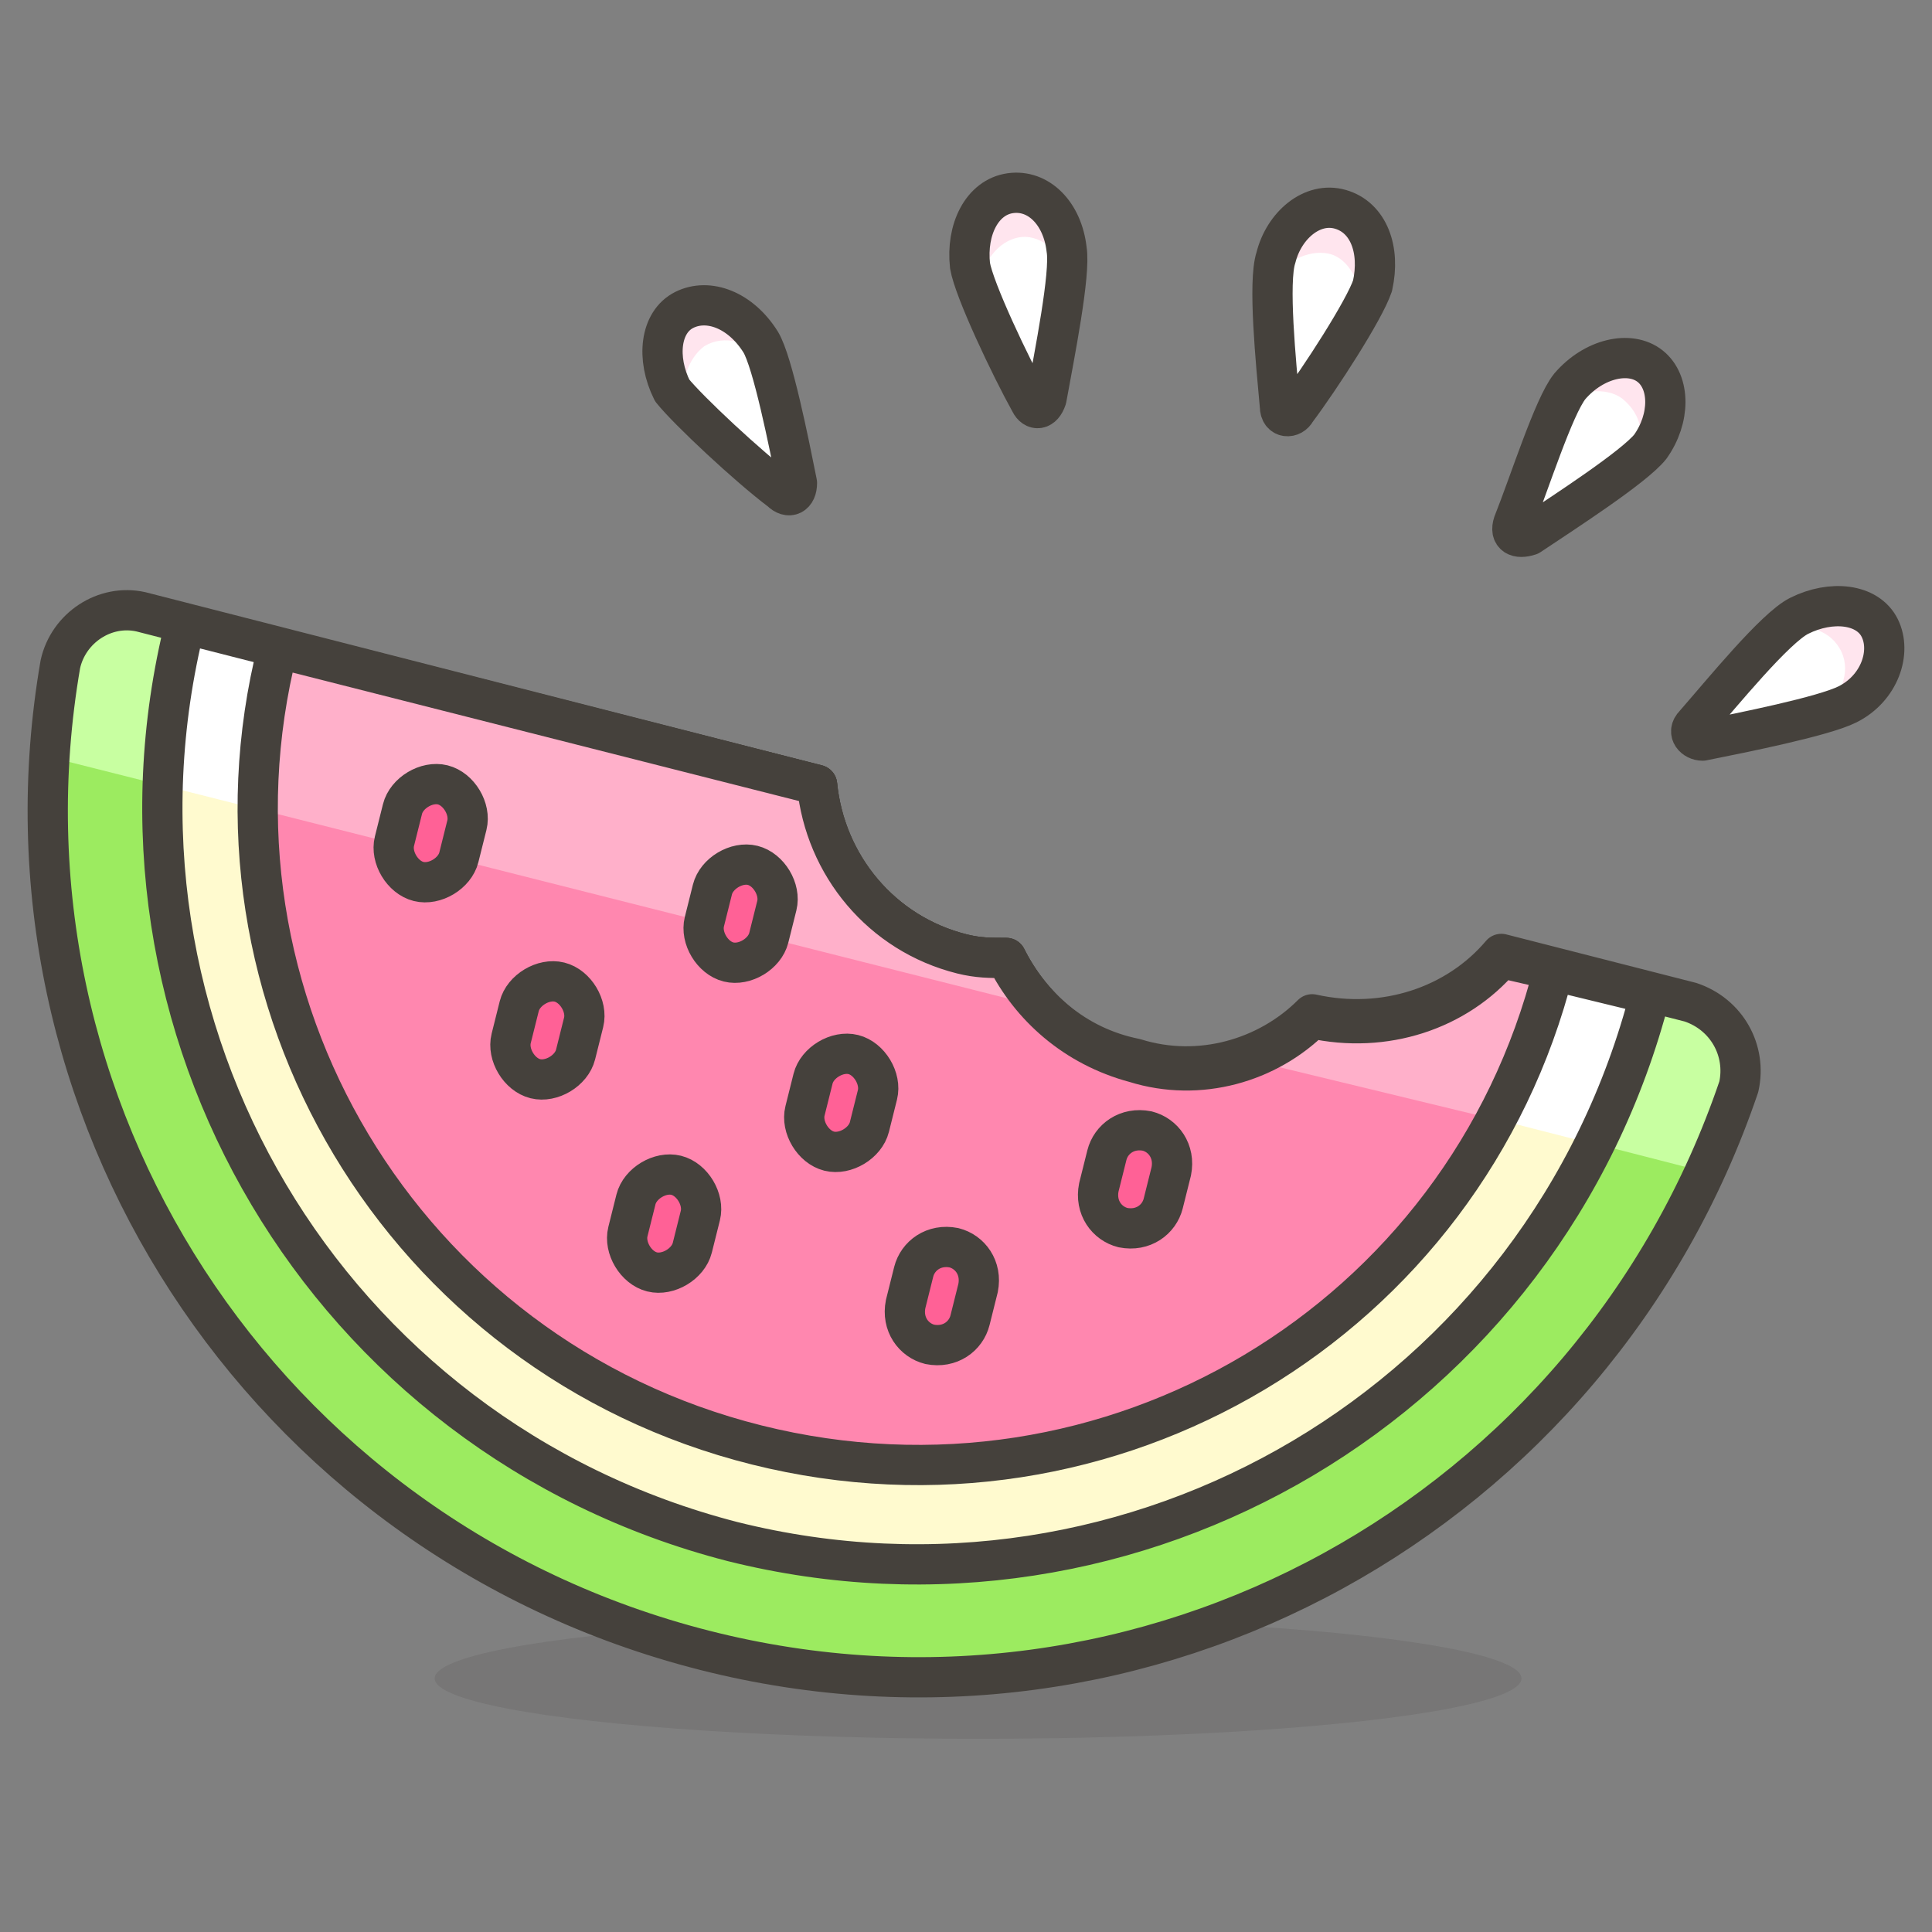 <svg xmlns="http://www.w3.org/2000/svg" viewBox="0 0 48 48" focusable="false">
  <rect x="0" y="0" width="48" height="48" fill="#808080" stroke="none"/>
  <ellipse cx="24.3" cy="41.7" rx="13.5" ry="1.5" fill="#45413c" opacity=".15"/>
  <path d="M42 24.9l-4.7-1.2c-1.1 1.3-2.9 1.9-4.7 1.5-1.1 1.1-2.8 1.6-4.4 1.1-1.5-.3-2.6-1.3-3.2-2.5-.4 0-.7 0-1.1-.1-2-.5-3.4-2.2-3.6-4.2L3.5 15.2c-.9-.2-1.8.4-2 1.3-1.9 11 5 21.7 16 24.5 11 2.8 22.1-3.4 25.7-14 .2-.9-.3-1.8-1.2-2.1z" fill="#9ceb60"/>
  <path d="M42.3 29.1l.9-2.1c.3-.9-.2-1.8-1.1-2.1l-4.7-1.2c-1.1 1.3-2.9 1.9-4.7 1.5-.5.5-1.1.8-1.7 1l11.3 2.9zM25.8 25c-.3-.3-.6-.7-.8-1.2-.4 0-.7 0-1.1-.1-2-.5-3.4-2.2-3.6-4.2L3.5 15.2c-.9-.2-1.8.4-2 1.3-.1.8-.2 1.5-.3 2.3L25.8 25z" fill="#C8FFA1"/>
  <path d="M42 24.9l-4.7-1.2c-1.1 1.3-2.9 1.9-4.7 1.5-1.1 1.1-2.8 1.6-4.4 1.1-1.5-.3-2.6-1.3-3.2-2.5-.4 0-.7 0-1.1-.1-2-.5-3.4-2.2-3.6-4.2L3.5 15.2c-.9-.2-1.8.4-2 1.3-1.9 11 5 21.7 16 24.5 11 2.8 22.1-3.4 25.7-14 .2-.9-.3-1.8-1.2-2.1z" fill="none" stroke="#45413C" stroke-linecap="round" stroke-linejoin="round" stroke-miterlimit="10"/>
  <path d="M37.3 23.8c-1.1 1.3-2.9 1.9-4.7 1.5-1.1 1.1-2.8 1.6-4.4 1.1-1.5-.4-2.6-1.4-3.2-2.6-.4 0-.7 0-1.1-.1-2-.5-3.4-2.2-3.6-4.2l-15.7-4c-2.5 10 3.5 20.2 13.6 22.8 10 2.5 20.2-3.5 22.8-13.6l-3.7-.9z" fill="#fffacf"/>
  <path d="M39.5 28.4c.6-1.2 1.1-2.4 1.4-3.8l-3.6-.9c-1.1 1.3-2.9 1.9-4.7 1.5-.5.5-1.1.8-1.7 1l8.6 2.2zM25.8 25c-.3-.3-.6-.7-.8-1.2-.4 0-.7 0-1.1-.1-2-.5-3.4-2.2-3.6-4.2l-15.7-4c-.3 1.3-.5 2.7-.6 4L25.8 25z" fill="#FFF"/>
  <path d="M37.3 23.8c-1.1 1.3-2.9 1.9-4.7 1.5-1.1 1.1-2.8 1.6-4.4 1.1-1.5-.4-2.6-1.4-3.2-2.6-.4 0-.7 0-1.1-.1-2-.5-3.4-2.2-3.6-4.2l-15.7-4c-2.5 10 3.5 20.2 13.6 22.8 10 2.5 20.2-3.5 22.8-13.6l-3.7-.9z" fill="none" stroke="#45413C" stroke-linecap="round" stroke-linejoin="round" stroke-miterlimit="10"/>
  <path d="M37.3 23.8c-1.1 1.3-2.9 1.9-4.7 1.5-1.1 1.1-2.8 1.6-4.4 1.1-1.5-.4-2.6-1.4-3.2-2.6-.4 0-.7 0-1.1-.1-2-.5-3.4-2.2-3.6-4.2L6.9 16.1C4.7 24.8 10 33.7 18.8 35.9c8.8 2.2 17.6-3.1 19.8-11.8l-1.3-.3z" fill="#ff87af"/>
  <path d="M37.1 27.8c.6-1.2 1.1-2.4 1.5-3.7l-1.3-.3c-1.1 1.3-2.9 1.9-4.7 1.5-.5.5-1.1.8-1.7 1l6.2 1.5zM25.8 25c-.3-.3-.6-.7-.8-1.2-.4 0-.7 0-1.1-.1-2-.5-3.4-2.2-3.6-4.2L6.9 16.1c-.3 1.3-.5 2.7-.5 4L25.8 25z" fill="#FFB0CA"/>
  <path d="M37.3 23.8c-1.1 1.3-2.9 1.9-4.7 1.5-1.1 1.1-2.8 1.6-4.4 1.1-1.5-.4-2.6-1.4-3.2-2.6-.4 0-.7 0-1.1-.1-2-.5-3.4-2.2-3.6-4.2L6.9 16.1C4.7 24.8 10 33.7 18.8 35.9c8.8 2.2 17.6-3.1 19.8-11.8l-1.3-.3z" fill="none" stroke="#45413C" stroke-linecap="round" stroke-linejoin="round" stroke-miterlimit="10"/>
  <path d="M9.8 20.9c-.1.4.2.9.6 1 .4.1.9-.2 1-.6l.2-.8c.1-.4-.2-.9-.6-1-.4-.1-.9.2-1 .6l-.2.8zm2.9 4.9c-.1.4.2.9.6 1 .4.1.9-.2 1-.6l.2-.8c.1-.4-.2-.9-.6-1-.4-.1-.9.2-1 .6l-.2.8zm4.8-2.9c-.1.4.2.9.6 1 .4.1.9-.2 1-.6l.2-.8c.1-.4-.2-.9-.6-1-.4-.1-.9.2-1 .6l-.2.8zm11.4 7c-.1.4-.5.7-1 .6-.4-.1-.7-.5-.6-1l.2-.8c.1-.4.5-.7 1-.6.4.1.7.5.6 1l-.2.8zm-13.3.7c-.1.4.2.9.6 1 .4.1.9-.2 1-.6l.2-.8c.1-.4-.2-.9-.6-1-.4-.1-.9.2-1 .6l-.2.8zm8.5 2.2c-.1.4-.5.7-1 .6-.4-.1-.7-.5-.6-1l.2-.8c.1-.4.5-.7 1-.6.4.1.7.5.6 1l-.2.8zM20 27.6c-.1.4.2.9.6 1 .4.1.9-.2 1-.6l.2-.8c.1-.4-.2-.9-.6-1-.4-.1-.9.2-1 .6l-.2.8z" fill="#FF6196" stroke="#45413C" stroke-linecap="round" stroke-linejoin="round" stroke-miterlimit="10"/>
  <path d="M34.1 7.1c.2-.9-.1-1.7-.8-1.9-.7-.2-1.4.4-1.6 1.2-.2.6 0 2.6.1 3.7 0 .3.3.3.4.1.6-.8 1.7-2.5 1.9-3.1z" fill="#FFF"/>
  <path d="M33 6.3c-.5-.1-1.1.2-1.4.7 0-.2 0-.4.1-.5.2-.9.9-1.4 1.6-1.2.7.2 1 1 .8 1.9 0 .1-.1.3-.2.5-.1-.7-.4-1.3-.9-1.4z" fill="#FFE5EE"/>
  <path d="M34.1 7.1c.2-.9-.1-1.7-.8-1.9-.7-.2-1.4.4-1.6 1.2-.2.6 0 2.6.1 3.7 0 .3.3.3.4.1.6-.8 1.7-2.5 1.9-3.1z" fill="none" stroke="#45413C" stroke-linecap="round" stroke-linejoin="round" stroke-miterlimit="10"/>
  <path d="M41 11.1c.5-.7.5-1.6 0-2-.5-.4-1.4-.2-2 .5-.4.5-1 2.4-1.4 3.4-.1.3.1.4.4.3.9-.6 2.6-1.7 3-2.2z" fill="#FFF"/>
  <path d="M40.3 9.9c-.4-.3-1.1-.2-1.6.1.1-.2.2-.4.3-.5.5-.7 1.4-.9 2-.5.5.4.5 1.3 0 2l-.4.4c.3-.5.2-1.1-.3-1.5z" fill="#FFE5EE"/>
  <path d="M41 11.1c.5-.7.5-1.6 0-2-.5-.4-1.4-.2-2 .5-.4.5-1 2.4-1.4 3.4-.1.3.1.4.4.3.9-.6 2.6-1.7 3-2.2z" fill="none" stroke="#45413C" stroke-linecap="round" stroke-linejoin="round" stroke-miterlimit="10"/>
  <path d="M45.9 17.5c.8-.4 1.1-1.3.8-1.9-.3-.6-1.2-.7-2-.3-.6.3-1.9 1.9-2.6 2.7-.2.2 0 .4.2.4 1-.2 3-.6 3.6-.9z" fill="#FFF"/>
  <path d="M45.7 16.1c-.3-.5-.9-.6-1.5-.5.2-.1.3-.3.4-.3.8-.4 1.7-.3 2 .3.3.6 0 1.4-.8 1.9-.1.1-.3.1-.5.2.5-.5.7-1.1.4-1.6z" fill="#FFE5EE"/>
  <path d="M45.9 17.5c.8-.4 1.1-1.3.8-1.9-.3-.6-1.2-.7-2-.3-.6.3-1.9 1.9-2.6 2.7-.2.2 0 .4.2.4 1-.2 3-.6 3.6-.9z" fill="none" stroke="#45413C" stroke-linecap="round" stroke-linejoin="round" stroke-miterlimit="10"/>
  <path d="M24.1 6.6c-.1-.9.3-1.7 1-1.8.7-.1 1.3.5 1.4 1.4.1.6-.3 2.6-.5 3.7-.1.3-.3.3-.4.1-.5-.9-1.4-2.8-1.5-3.4z" fill="#FFF"/>
  <path d="M25.3 5.9c.5-.1 1 .3 1.3.9v-.5c-.1-.9-.8-1.5-1.4-1.4-.7.1-1.1.9-1 1.8 0 .1.1.3.1.5.1-.7.5-1.2 1-1.3z" fill="#FFE5EE"/>
  <path d="M24.1 6.6c-.1-.9.3-1.7 1-1.8.7-.1 1.3.5 1.4 1.4.1.6-.3 2.6-.5 3.7-.1.3-.3.3-.4.1-.5-.9-1.4-2.8-1.5-3.4z" fill="none" stroke="#45413C" stroke-linecap="round" stroke-linejoin="round" stroke-miterlimit="10"/>
  <path d="M16.7 9.7c-.4-.8-.3-1.7.3-2 .6-.3 1.4 0 1.9.8.3.5.7 2.5.9 3.5 0 .3-.2.4-.4.2-.8-.6-2.3-2-2.7-2.5z" fill="#FFF"/>
  <path d="M17.5 8.6c.5-.3 1.1-.1 1.5.3 0-.2 0-.4-.1-.5-.4-.8-1.3-1.1-1.9-.8-.6.3-.7 1.2-.3 2 .1.1.2.3.3.4-.1-.5.1-1.1.5-1.4z" fill="#FFE5EE"/>
  <path d="M16.7 9.7c-.4-.8-.3-1.7.3-2 .6-.3 1.4 0 1.9.8.3.5.7 2.5.9 3.5 0 .3-.2.4-.4.2-.8-.6-2.3-2-2.7-2.5z" fill="none" stroke="#45413C" stroke-linecap="round" stroke-linejoin="round" stroke-miterlimit="10"/>
</svg>
